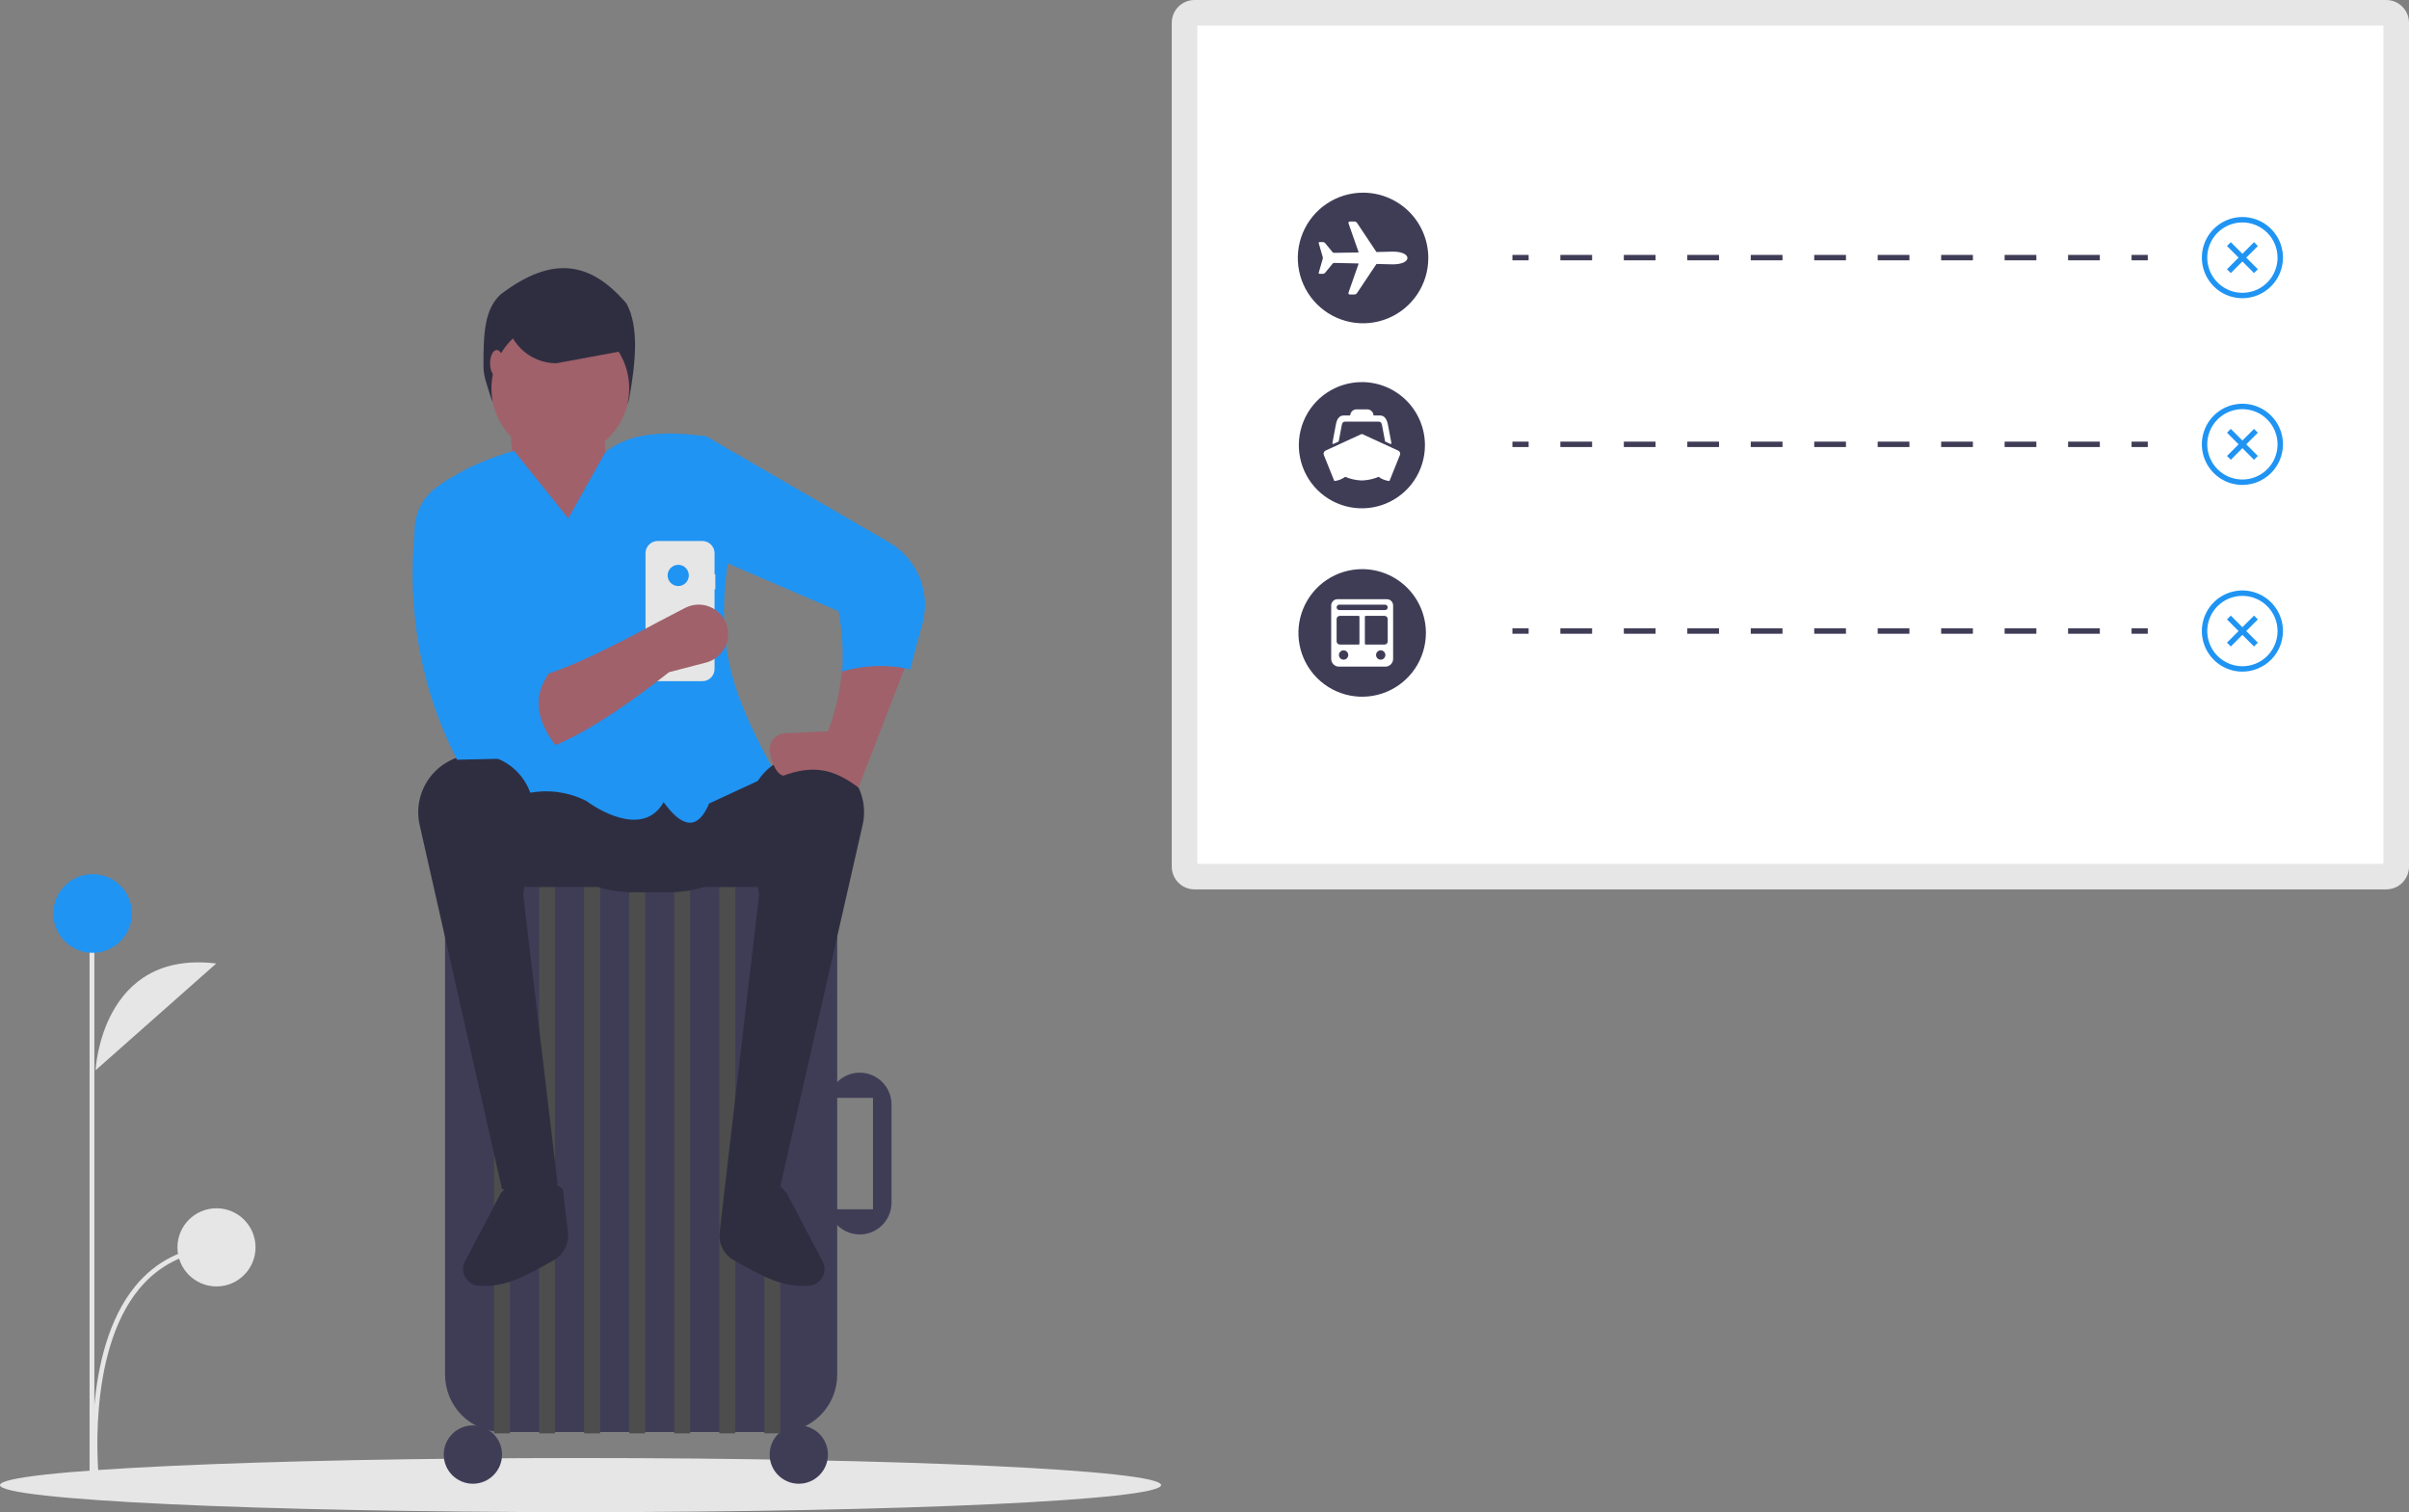 <svg width="470" height="295" viewBox="0 0 470 295" fill="none" xmlns="http://www.w3.org/2000/svg">
<rect x="0" y="0" width="470" height="295" fill="#808080" stroke="none"/>
<g clip-path="url(#clip0_42_1560)">
<path d="M113.266 295C175.821 295 226.532 292.636 226.532 289.721C226.532 286.805 175.821 284.442 113.266 284.442C50.711 284.442 0 286.805 0 289.721C0 292.636 50.711 295 113.266 295Z" fill="#E6E6E6"/>
<path d="M233.05 0C231.874 0.001 230.746 0.47 229.914 1.302C229.082 2.135 228.615 3.263 228.613 4.441V169.067C228.615 170.245 229.082 171.374 229.914 172.206C230.746 173.039 231.874 173.507 233.05 173.508H465.563C466.739 173.507 467.867 173.039 468.699 172.206C469.531 171.374 469.999 170.245 470 169.067V4.441C469.999 3.263 469.531 2.135 468.699 1.302C467.867 0.47 466.739 0.001 465.563 0H233.05Z" fill="#E6E6E6"/>
<path d="M233.605 168.512H465.008V4.996H233.605V168.512Z" fill="white"/>
<path d="M167.735 209.265C166.315 209.265 164.937 209.754 163.833 210.648C162.729 211.543 161.965 212.79 161.669 214.18H170.32V235.91H161.669C161.988 237.41 162.851 238.739 164.091 239.64C165.332 240.541 166.861 240.951 168.386 240.79C169.91 240.63 171.321 239.91 172.346 238.77C173.372 237.63 173.939 236.15 173.939 234.616V215.474C173.939 214.658 173.778 213.851 173.467 213.098C173.155 212.344 172.698 211.66 172.122 211.084C171.546 210.507 170.862 210.05 170.109 209.738C169.357 209.426 168.55 209.265 167.735 209.265Z" fill="#3F3D56"/>
<path d="M97.986 171.239C95.029 171.242 92.194 172.419 90.103 174.512C88.012 176.604 86.836 179.442 86.832 182.401V268.206C86.836 271.165 88.012 274.003 90.103 276.095C92.194 278.188 95.029 279.365 97.986 279.368H152.188C155.145 279.365 157.98 278.188 160.071 276.095C162.162 274.003 163.338 271.165 163.342 268.206V182.401C163.338 179.442 162.162 176.604 160.071 174.512C157.98 172.419 155.145 171.242 152.188 171.239H97.986Z" fill="#3F3D56"/>
<path d="M92.261 289.457C95.401 289.457 97.947 286.909 97.947 283.766C97.947 280.623 95.401 278.075 92.261 278.075C89.12 278.075 86.574 280.623 86.574 283.766C86.574 286.909 89.12 289.457 92.261 289.457Z" fill="#3F3D56"/>
<path d="M155.846 289.457C158.986 289.457 161.532 286.909 161.532 283.766C161.532 280.623 158.986 278.075 155.846 278.075C152.705 278.075 150.159 280.623 150.159 283.766C150.159 286.909 152.705 289.457 155.846 289.457Z" fill="#3F3D56"/>
<path d="M99.498 170.463H96.397V279.627H99.498V170.463Z" fill="#4D4D4D"/>
<path d="M108.286 170.463H105.185V279.627H108.286V170.463Z" fill="#4D4D4D"/>
<path d="M117.074 170.463H113.973V279.627H117.074V170.463Z" fill="#4D4D4D"/>
<path d="M125.862 170.463H122.761V279.627H125.862V170.463Z" fill="#4D4D4D"/>
<path d="M134.651 170.463H131.549V279.627H134.651V170.463Z" fill="#4D4D4D"/>
<path d="M143.439 170.463H140.337V279.627H143.439V170.463Z" fill="#4D4D4D"/>
<path d="M152.227 170.463H149.125V279.627H152.227V170.463Z" fill="#4D4D4D"/>
<path d="M151.394 162.185C153.421 158.735 154.489 154.805 154.489 150.803H99.563C99.562 154.805 100.631 158.735 102.658 162.185H91.485C91.485 168.185 96.548 173.049 102.794 173.049H116.633C118.958 173.738 121.37 174.087 123.795 174.084H130.257C132.682 174.087 135.094 173.738 137.419 173.049H151.258C157.503 173.049 162.566 168.185 162.566 162.185H151.394Z" fill="#2F2E41"/>
<path d="M110.821 240.566C110.923 241.669 110.689 242.777 110.149 243.744C109.609 244.711 108.789 245.492 107.797 245.983L107.769 245.998C102.599 248.949 98.369 251.266 93.348 250.84C92.842 250.795 92.353 250.634 91.919 250.369C91.486 250.104 91.12 249.742 90.848 249.312C90.577 248.883 90.409 248.396 90.357 247.89C90.305 247.385 90.37 246.874 90.547 246.397L97.689 232.805C101.837 227.968 104.761 227.963 109.837 232.029L110.821 240.566Z" fill="#2F2E41"/>
<path d="M140.387 240.566C140.285 241.669 140.519 242.777 141.059 243.744C141.599 244.711 142.419 245.492 143.411 245.983L143.439 245.998C148.609 248.949 152.84 251.266 157.861 250.84C158.367 250.795 158.855 250.634 159.289 250.369C159.722 250.104 160.089 249.742 160.36 249.312C160.631 248.883 160.799 248.396 160.852 247.89C160.904 247.385 160.839 246.874 160.661 246.397L153.52 232.805C149.371 227.968 146.448 227.963 141.371 232.029L140.387 240.566Z" fill="#2F2E41"/>
<path d="M119.631 80.441H99.759C98.858 80.442 97.982 80.153 97.258 79.617C96.535 79.081 96.004 78.326 95.743 77.463C95.131 75.422 94.341 73.442 94.328 71.646C94.279 64.675 94.626 60.238 97.689 57.418C107.893 49.674 115.288 51.098 122.244 59.229C124.686 63.771 124.059 70.55 122.738 77.835C122.607 78.565 122.225 79.226 121.657 79.702C121.089 80.178 120.372 80.44 119.631 80.441Z" fill="#2F2E41"/>
<path d="M109.32 89.236C116.743 89.236 122.761 83.214 122.761 75.784C122.761 68.356 116.743 62.333 109.32 62.333C101.897 62.333 95.879 68.356 95.879 75.784C95.879 83.214 101.897 89.236 109.32 89.236Z" fill="#A0616A"/>
<path d="M119.659 102.688L101.049 103.205L99.498 83.028L117.591 82.51L119.659 102.688Z" fill="#A0616A"/>
<path d="M151.193 150.803L138.352 156.752C136.2 161.86 133.234 161.713 129.481 156.494C125.9 162.771 118.186 159.009 114.417 156.268C111.988 155.028 109.301 154.38 106.574 154.374C103.847 154.368 101.157 155.006 98.723 156.235L85.023 95.445C89.246 91.811 94.873 89.529 100.274 87.943L110.871 101.136L118.108 88.201C123.139 84.154 130.204 84.146 137.753 85.097L142.16 108.679C139.253 127.281 143.624 136.611 151.193 150.803Z" fill="#1F94F3"/>
<path d="M108.803 230.995L97.947 232.029L81.865 160.895C81.499 159.247 81.508 157.539 81.89 155.895C82.272 154.252 83.018 152.715 84.073 151.399C85.128 150.082 86.465 149.02 87.986 148.29C89.506 147.56 91.17 147.181 92.856 147.181C94.46 147.181 96.044 147.524 97.505 148.186C98.965 148.848 100.267 149.815 101.324 151.022C102.38 152.228 103.168 153.647 103.633 155.182C104.097 156.718 104.229 158.335 104.019 159.926L102.083 174.602L108.803 230.995Z" fill="#2F2E41"/>
<path d="M141.371 232.029L152.227 231.512L168.309 160.895C168.675 159.247 168.667 157.539 168.284 155.895C167.902 154.252 167.156 152.715 166.101 151.399C165.046 150.082 163.709 149.02 162.189 148.29C160.668 147.56 159.004 147.181 157.318 147.181C155.714 147.181 154.13 147.524 152.67 148.186C151.209 148.848 149.907 149.815 148.85 151.022C147.794 152.228 147.007 153.647 146.542 155.182C146.077 156.718 145.945 158.335 146.155 159.926L148.092 174.602L141.371 232.029Z" fill="#2F2E41"/>
<path d="M176.657 129.942L167.477 153.648C162.458 149.808 158.412 149.284 152.845 151.32C151.305 151.106 150.159 147.72 150.159 146.164C150.159 145.362 150.468 144.591 151.022 144.011C151.575 143.432 152.331 143.088 153.131 143.051L161.532 142.669C163.069 138.642 164.003 134.409 164.304 130.108C168.335 128.963 172.597 128.906 176.657 129.942Z" fill="#A0616A"/>
<path d="M177.558 130.625L179.796 122.268C180.773 119.212 180.677 115.913 179.524 112.918C178.37 109.924 176.229 107.414 173.454 105.805L137.752 85.097L137.235 107.861L163.6 119.243C164.328 123.116 164.565 127.066 164.304 130.998C168.417 129.775 173.435 129.516 177.558 130.625Z" fill="#1F94F3"/>
<path d="M122.502 68.283L108.545 70.87C107.255 70.87 105.978 70.615 104.786 70.121C103.594 69.627 102.512 68.903 101.599 67.99C100.687 67.078 99.964 65.994 99.47 64.801C98.977 63.609 98.723 62.331 98.723 61.04H123.019L122.502 68.283Z" fill="#2F2E41"/>
<path d="M96.913 73.456C97.627 73.456 98.205 72.298 98.205 70.87C98.205 69.441 97.627 68.283 96.913 68.283C96.199 68.283 95.621 69.441 95.621 70.87C95.621 72.298 96.199 73.456 96.913 73.456Z" fill="#A0616A"/>
<path d="M139.562 112.043H139.412V107.927C139.412 107.614 139.35 107.304 139.23 107.015C139.111 106.726 138.935 106.463 138.714 106.242C138.493 106.021 138.231 105.846 137.942 105.726C137.653 105.606 137.344 105.545 137.031 105.545H128.318C128.006 105.545 127.696 105.606 127.407 105.726C127.119 105.846 126.856 106.021 126.635 106.242C126.414 106.463 126.239 106.726 126.119 107.015C126 107.304 125.938 107.614 125.938 107.927V130.507C125.938 130.82 126 131.129 126.119 131.418C126.239 131.707 126.414 131.97 126.635 132.191C126.856 132.412 127.119 132.588 127.407 132.708C127.696 132.827 128.006 132.889 128.318 132.889H137.031C137.344 132.889 137.653 132.827 137.942 132.708C138.231 132.588 138.493 132.412 138.714 132.191C138.935 131.97 139.111 131.707 139.23 131.418C139.35 131.129 139.412 130.82 139.412 130.507V114.972H139.562V112.043Z" fill="#E6E6E6"/>
<path d="M132.325 114.328C133.467 114.328 134.392 113.402 134.392 112.259C134.392 111.116 133.467 110.189 132.325 110.189C131.183 110.189 130.257 111.116 130.257 112.259C130.257 113.402 131.183 114.328 132.325 114.328Z" fill="#1F94F3"/>
<path d="M130.515 131.143C119.882 139.497 109.22 146.45 101.308 147.44L100.015 133.212C107.615 132.116 117.775 127.105 128.448 121.313L133.667 118.596C134.509 118.158 135.446 117.936 136.395 117.949C137.343 117.962 138.274 118.211 139.103 118.672C139.932 119.133 140.634 119.793 141.146 120.592C141.658 121.391 141.965 122.305 142.037 123.252C142.141 124.595 141.769 125.931 140.988 127.027C140.207 128.124 139.066 128.91 137.764 129.25L130.515 131.143Z" fill="#A0616A"/>
<path d="M110.354 147.698L89.159 148.216C82.027 134.214 79.439 119.272 80.888 103.495C80.888 101.81 81.296 100.149 82.078 98.655C82.86 97.162 83.992 95.881 85.376 94.921L87.608 93.375C97.149 107.55 103.067 120.713 101.049 131.66L107.252 131.143C103.235 136.569 105.095 142.103 110.354 147.698Z" fill="#1F94F3"/>
<path d="M18.645 208.799C18.645 208.799 19.741 185.227 42.189 187.967L18.645 208.799Z" fill="#E6E6E6"/>
<path d="M18.382 288.671C18.354 288.424 15.704 263.862 26.433 250.864C30.392 246.066 35.698 243.379 42.202 242.879L42.273 243.805C36.031 244.285 30.942 246.859 27.149 251.453C16.672 264.146 19.276 288.323 19.303 288.566L18.382 288.671Z" fill="#E6E6E6"/>
<path d="M18.409 184.698H17.475V287.968H18.409V184.698Z" fill="#E6E6E6"/>
<path d="M18.072 185.88C22.306 185.88 25.738 182.445 25.738 178.208C25.738 173.971 22.306 170.536 18.072 170.536C13.839 170.536 10.407 173.971 10.407 178.208C10.407 182.445 13.839 185.88 18.072 185.88Z" fill="#1F94F3"/>
<path d="M42.238 250.965C46.444 250.965 49.855 247.552 49.855 243.342C49.855 239.132 46.444 235.719 42.238 235.719C38.031 235.719 34.621 239.132 34.621 243.342C34.621 247.552 38.031 250.965 42.238 250.965Z" fill="#E6E6E6"/>
<path d="M265.934 37.588C263.416 37.588 260.955 38.335 258.861 39.735C256.768 41.135 255.136 43.125 254.173 45.453C253.209 47.781 252.957 50.343 253.448 52.814C253.939 55.285 255.152 57.556 256.932 59.337C258.713 61.119 260.981 62.333 263.45 62.824C265.92 63.316 268.48 63.063 270.806 62.099C273.132 61.135 275.12 59.502 276.519 57.407C277.918 55.311 278.664 52.848 278.664 50.328C278.664 48.655 278.335 46.998 277.695 45.453C277.056 43.907 276.118 42.502 274.936 41.319C273.754 40.136 272.35 39.198 270.806 38.558C269.261 37.917 267.606 37.588 265.934 37.588ZM271.798 51.57C271.667 51.57 271.23 51.566 271.103 51.559L268.594 51.493C268.581 51.492 268.568 51.495 268.557 51.502C268.545 51.508 268.535 51.517 268.528 51.528L264.763 57.16C264.707 57.248 264.63 57.321 264.539 57.371C264.448 57.421 264.345 57.447 264.241 57.447H263.325C263.109 57.447 263.035 57.23 263.113 57.029L265.049 51.501C265.054 51.489 265.055 51.477 265.054 51.464C265.053 51.452 265.048 51.44 265.042 51.43C265.035 51.42 265.026 51.411 265.015 51.406C265.004 51.4 264.992 51.396 264.98 51.396L260.275 51.292C260.227 51.291 260.178 51.301 260.134 51.322C260.09 51.342 260.051 51.373 260.02 51.411L258.563 53.179C258.505 53.253 258.431 53.312 258.346 53.353C258.262 53.394 258.17 53.415 258.076 53.415H257.43C257.406 53.416 257.381 53.41 257.359 53.399C257.337 53.388 257.318 53.371 257.304 53.351C257.289 53.331 257.28 53.308 257.276 53.283C257.273 53.259 257.275 53.234 257.283 53.21L258.053 50.553C258.111 50.405 258.111 50.24 258.053 50.092L257.283 47.435C257.275 47.411 257.273 47.386 257.276 47.362C257.28 47.337 257.289 47.314 257.304 47.294C257.318 47.274 257.337 47.257 257.359 47.246C257.381 47.235 257.406 47.229 257.43 47.23H258.08C258.174 47.229 258.266 47.25 258.351 47.291C258.435 47.332 258.509 47.392 258.567 47.465L259.997 49.206C260.027 49.245 260.066 49.276 260.11 49.297C260.155 49.318 260.203 49.328 260.252 49.326L264.984 49.257C264.996 49.257 265.008 49.254 265.019 49.248C265.03 49.242 265.039 49.233 265.046 49.223C265.053 49.213 265.057 49.201 265.058 49.188C265.06 49.176 265.058 49.164 265.053 49.152L263.117 43.628C263.039 43.427 263.113 43.21 263.329 43.21H264.245C264.349 43.21 264.452 43.237 264.543 43.287C264.634 43.337 264.711 43.409 264.767 43.496L268.528 49.133C268.535 49.144 268.545 49.153 268.556 49.16C268.568 49.166 268.581 49.169 268.594 49.168L271.103 49.102C271.226 49.094 271.667 49.09 271.798 49.09C273.515 49.09 274.593 49.647 274.593 50.332C274.593 51.017 273.511 51.57 271.798 51.57Z" fill="#3F3D56"/>
<path d="M298.24 49.73H295.075V50.786H298.24V49.73Z" fill="#3F3D56"/>
<path d="M409.679 50.786H403.488V49.73H409.679V50.786ZM397.297 50.786H391.105V49.73H397.297L397.297 50.786ZM384.915 50.786H378.723V49.73H384.915V50.786ZM372.533 50.786H366.341V49.73H372.533V50.786ZM360.15 50.786H353.959V49.73H360.15V50.786ZM347.768 50.786H341.577V49.73H347.768V50.786ZM335.386 50.786H329.195V49.73H335.386V50.786ZM323.004 50.786H316.813V49.73H323.004V50.786ZM310.622 50.786H304.431V49.73H310.622V50.786Z" fill="#3F3D56"/>
<path d="M419.035 49.73H415.87V50.786H419.035V49.73Z" fill="#3F3D56"/>
<path d="M298.24 86.156H295.075V87.212H298.24V86.156Z" fill="#3F3D56"/>
<path d="M409.679 87.212H403.488V86.156H409.679V87.212ZM397.297 87.212H391.105V86.156H397.297L397.297 87.212ZM384.915 87.212H378.723V86.156H384.915V87.212ZM372.533 87.212H366.341V86.156H372.533V87.212ZM360.15 87.212H353.959V86.156H360.15V87.212ZM347.768 87.212H341.577V86.156H347.768V87.212ZM335.386 87.212H329.195V86.156H335.386V87.212ZM323.004 87.212H316.813V86.156H323.004V87.212ZM310.622 87.212H304.431V86.156H310.622V87.212Z" fill="#3F3D56"/>
<path d="M419.035 86.156H415.87V87.212H419.035V86.156Z" fill="#3F3D56"/>
<path d="M298.24 122.582H295.075V123.637H298.24V122.582Z" fill="#3F3D56"/>
<path d="M409.679 123.637H403.488V122.582H409.679V123.637ZM397.297 123.637H391.105V122.582H397.297L397.297 123.637ZM384.915 123.637H378.723V122.582H384.915V123.637ZM372.533 123.637H366.341V122.582H372.533V123.637ZM360.15 123.637H353.959V122.582H360.15V123.637ZM347.768 123.637H341.577V122.582H347.768V123.637ZM335.386 123.637H329.195V122.582H335.386V123.637ZM323.004 123.637H316.813V122.582H323.004V123.637ZM310.622 123.637H304.431V122.582H310.622V123.637Z" fill="#3F3D56"/>
<path d="M419.035 122.582H415.87V123.637H419.035V122.582Z" fill="#3F3D56"/>
<path d="M265.706 74.542C263.273 74.542 260.894 75.264 258.871 76.617C256.848 77.969 255.271 79.892 254.34 82.142C253.409 84.392 253.165 86.868 253.64 89.256C254.114 91.644 255.286 93.838 257.007 95.56C258.727 97.282 260.919 98.455 263.306 98.93C265.692 99.405 268.166 99.161 270.414 98.229C272.662 97.297 274.583 95.719 275.935 93.694C277.287 91.67 278.008 89.289 278.008 86.854C278.008 83.589 276.712 80.457 274.405 78.148C272.098 75.839 268.969 74.542 265.706 74.542ZM259.953 86.435L260.633 82.816C260.809 81.833 261.264 81.059 262.12 81.059H263.405L263.479 80.764C263.545 80.506 263.694 80.278 263.904 80.115C264.114 79.951 264.372 79.863 264.638 79.863H266.767C267.032 79.863 267.29 79.951 267.499 80.113C267.709 80.276 267.859 80.503 267.925 80.76L268 81.059H269.292C270.129 81.059 270.573 81.818 270.783 82.813V82.816L271.466 86.439C271.472 86.466 271.469 86.494 271.46 86.52C271.45 86.546 271.434 86.569 271.412 86.586C271.39 86.603 271.365 86.613 271.337 86.617C271.31 86.62 271.282 86.615 271.257 86.604L270.308 86.166C270.286 86.157 270.266 86.142 270.251 86.123C270.236 86.104 270.226 86.082 270.222 86.058L269.617 82.858C269.505 82.446 269.348 82.259 269.016 82.259H262.4C262.071 82.259 261.892 82.457 261.798 82.858L261.193 86.058C261.189 86.081 261.178 86.103 261.164 86.122C261.149 86.141 261.129 86.156 261.107 86.166L260.162 86.6C260.137 86.611 260.11 86.615 260.082 86.612C260.055 86.609 260.029 86.598 260.008 86.581C259.986 86.564 259.97 86.541 259.96 86.516C259.95 86.49 259.948 86.462 259.953 86.435ZM273.129 88.764L271.085 93.845C270.318 93.768 269.585 93.484 268.967 93.023C268.027 93.422 267.025 93.657 266.005 93.718C265.9 93.722 265.799 93.725 265.706 93.725C265.613 93.725 265.512 93.725 265.407 93.718C264.387 93.656 263.386 93.42 262.445 93.023C261.826 93.484 261.094 93.768 260.327 93.845L258.283 88.764C258.252 88.685 258.235 88.6 258.235 88.514C258.235 88.385 258.272 88.259 258.341 88.15C258.411 88.041 258.51 87.955 258.627 87.901L265.579 84.704C265.618 84.686 265.661 84.676 265.704 84.676C265.747 84.676 265.79 84.686 265.829 84.704L272.785 87.901C272.902 87.955 273.001 88.041 273.071 88.15C273.14 88.259 273.177 88.385 273.177 88.514C273.176 88.6 273.16 88.685 273.129 88.764Z" fill="#3F3D56"/>
<path d="M270.14 120.15H266.439C266.399 120.15 266.361 120.166 266.332 120.194C266.304 120.223 266.288 120.261 266.288 120.301V125.592C266.288 125.632 266.304 125.67 266.332 125.698C266.361 125.727 266.399 125.743 266.439 125.743H270.14C270.3 125.742 270.453 125.678 270.566 125.565C270.679 125.452 270.743 125.298 270.744 125.138V120.754C270.743 120.594 270.679 120.441 270.566 120.327C270.453 120.214 270.3 120.15 270.14 120.15Z" fill="#3F3D56"/>
<path d="M269.309 126.876C269.075 126.895 268.857 127.003 268.701 127.179C268.545 127.355 268.463 127.584 268.472 127.819C268.482 128.054 268.581 128.276 268.751 128.439C268.92 128.602 269.146 128.693 269.381 128.693C269.616 128.693 269.841 128.602 270.011 128.439C270.18 128.276 270.28 128.054 270.289 127.819C270.298 127.584 270.216 127.355 270.06 127.179C269.904 127.003 269.687 126.895 269.452 126.876C269.405 126.873 269.357 126.873 269.309 126.876Z" fill="#3F3D56"/>
<path d="M262.063 126.876C261.829 126.895 261.611 127.003 261.455 127.179C261.299 127.355 261.217 127.584 261.226 127.819C261.236 128.054 261.335 128.276 261.505 128.439C261.674 128.602 261.9 128.693 262.135 128.693C262.369 128.693 262.595 128.602 262.765 128.439C262.934 128.276 263.034 128.054 263.043 127.819C263.052 127.584 262.97 127.355 262.814 127.179C262.658 127.003 262.441 126.895 262.206 126.876C262.159 126.873 262.111 126.873 262.063 126.876Z" fill="#3F3D56"/>
<path d="M265.08 120.15H261.387C261.225 120.15 261.07 120.215 260.955 120.33C260.841 120.444 260.776 120.6 260.775 120.762V125.13C260.776 125.293 260.841 125.448 260.955 125.563C261.07 125.677 261.225 125.742 261.387 125.743H265.08C265.12 125.743 265.158 125.727 265.187 125.698C265.215 125.67 265.231 125.632 265.231 125.591V120.301C265.231 120.261 265.215 120.223 265.187 120.194C265.158 120.166 265.12 120.15 265.08 120.15Z" fill="#3F3D56"/>
<path d="M265.76 111.03C263.3 111.03 260.896 111.76 258.851 113.127C256.806 114.495 255.212 116.439 254.271 118.713C253.33 120.987 253.083 123.489 253.563 125.903C254.043 128.317 255.227 130.535 256.967 132.276C258.706 134.016 260.921 135.201 263.334 135.682C265.746 136.162 268.246 135.915 270.519 134.973C272.791 134.031 274.733 132.436 276.099 130.39C277.466 128.343 278.195 125.937 278.195 123.475C278.195 120.175 276.885 117.009 274.553 114.675C272.221 112.341 269.058 111.03 265.76 111.03ZM271.801 128.539C271.8 128.94 271.641 129.323 271.358 129.607C271.075 129.89 270.691 130.05 270.291 130.051H261.229C260.828 130.05 260.445 129.89 260.162 129.607C259.879 129.323 259.719 128.94 259.718 128.539V118.109C259.719 117.789 259.847 117.482 260.073 117.255C260.3 117.029 260.606 116.901 260.926 116.9H270.593C270.913 116.901 271.22 117.029 271.446 117.255C271.673 117.482 271.8 117.789 271.801 118.109V128.539Z" fill="#3F3D56"/>
<path d="M270.178 117.958H261.342C261.269 117.953 261.197 117.963 261.128 117.987C261.06 118.012 260.997 118.05 260.944 118.099C260.891 118.149 260.848 118.209 260.819 118.276C260.79 118.342 260.775 118.414 260.775 118.487C260.775 118.56 260.79 118.632 260.819 118.698C260.848 118.765 260.891 118.825 260.944 118.875C260.997 118.924 261.06 118.963 261.128 118.987C261.197 119.011 261.269 119.021 261.342 119.016H270.178C270.25 119.021 270.323 119.011 270.391 118.987C270.46 118.963 270.522 118.924 270.576 118.875C270.629 118.825 270.671 118.765 270.7 118.698C270.729 118.632 270.744 118.56 270.744 118.487C270.744 118.414 270.729 118.342 270.7 118.276C270.671 118.209 270.629 118.149 270.576 118.099C270.522 118.05 270.46 118.012 270.391 117.987C270.323 117.963 270.25 117.953 270.178 117.958Z" fill="#3F3D56"/>
<path d="M437.497 58.176C435.932 58.176 434.403 57.712 433.101 56.842C431.8 55.972 430.786 54.735 430.187 53.288C429.588 51.841 429.432 50.249 429.737 48.713C430.042 47.177 430.796 45.766 431.902 44.658C433.009 43.551 434.419 42.797 435.954 42.491C437.489 42.186 439.079 42.342 440.525 42.942C441.971 43.541 443.207 44.556 444.076 45.858C444.946 47.16 445.41 48.691 445.41 50.258C445.407 52.357 444.573 54.37 443.09 55.855C441.606 57.339 439.595 58.174 437.497 58.176ZM437.497 43.395C436.141 43.395 434.815 43.797 433.688 44.551C432.56 45.306 431.681 46.377 431.162 47.631C430.643 48.885 430.507 50.265 430.772 51.597C431.036 52.928 431.689 54.151 432.648 55.111C433.607 56.07 434.829 56.724 436.16 56.989C437.49 57.254 438.869 57.118 440.122 56.598C441.375 56.079 442.446 55.199 443.199 54.071C443.953 52.942 444.355 51.615 444.355 50.258C444.353 48.438 443.63 46.694 442.344 45.407C441.058 44.121 439.315 43.397 437.497 43.395Z" fill="#1F94F3"/>
<path d="M440.508 47.992L439.762 47.245L437.497 49.511L435.233 47.245L434.487 47.992L436.751 50.258L434.487 52.524L435.233 53.271L437.497 51.004L439.762 53.271L440.508 52.524L438.243 50.258L440.508 47.992Z" fill="#1F94F3"/>
<path d="M437.497 94.602C435.932 94.602 434.403 94.138 433.101 93.268C431.8 92.398 430.786 91.161 430.187 89.714C429.588 88.267 429.432 86.675 429.737 85.139C430.042 83.603 430.796 82.192 431.902 81.084C433.009 79.977 434.419 79.223 435.954 78.917C437.489 78.612 439.079 78.768 440.525 79.368C441.971 79.967 443.207 80.982 444.076 82.284C444.946 83.586 445.41 85.117 445.41 86.684C445.407 88.783 444.573 90.796 443.09 92.28C441.606 93.765 439.595 94.6 437.497 94.602ZM437.497 79.821C436.141 79.821 434.815 80.223 433.688 80.977C432.56 81.731 431.681 82.803 431.162 84.057C430.643 85.311 430.507 86.691 430.772 88.022C431.036 89.354 431.689 90.577 432.648 91.536C433.607 92.496 434.829 93.15 436.16 93.415C437.49 93.679 438.869 93.543 440.122 93.024C441.375 92.505 442.446 91.625 443.199 90.496C443.953 89.368 444.355 88.041 444.355 86.684C444.353 84.864 443.63 83.12 442.344 81.833C441.058 80.546 439.315 79.823 437.497 79.821Z" fill="#1F94F3"/>
<path d="M440.508 84.417L439.762 83.671L437.497 85.937L435.233 83.671L434.487 84.417L436.751 86.684L434.487 88.95L435.233 89.697L437.497 87.43L439.762 89.697L440.508 88.95L438.243 86.684L440.508 84.417Z" fill="#1F94F3"/>
<path d="M437.497 131.028C435.932 131.028 434.403 130.564 433.101 129.694C431.8 128.824 430.786 127.587 430.187 126.14C429.588 124.693 429.432 123.101 429.737 121.565C430.042 120.029 430.796 118.618 431.902 117.51C433.009 116.403 434.419 115.649 435.954 115.343C437.489 115.037 439.079 115.194 440.525 115.794C441.971 116.393 443.207 117.408 444.076 118.71C444.946 120.012 445.41 121.543 445.41 123.109C445.407 125.209 444.573 127.222 443.09 128.706C441.606 130.191 439.595 131.026 437.497 131.028ZM437.497 116.247C436.141 116.247 434.815 116.649 433.688 117.403C432.56 118.157 431.681 119.229 431.162 120.483C430.643 121.737 430.507 123.117 430.772 124.448C431.036 125.78 431.689 127.002 432.648 127.962C433.607 128.922 434.829 129.576 436.16 129.84C437.49 130.105 438.869 129.969 440.122 129.45C441.375 128.931 442.446 128.051 443.199 126.922C443.953 125.794 444.355 124.467 444.355 123.109C444.353 121.29 443.63 119.546 442.344 118.259C441.058 116.972 439.315 116.249 437.497 116.247Z" fill="#1F94F3"/>
<path d="M440.508 120.843L439.762 120.097L437.497 122.363L435.233 120.097L434.487 120.843L436.751 123.11L434.487 125.376L435.233 126.122L437.497 123.856L439.762 126.122L440.508 125.376L438.243 123.11L440.508 120.843Z" fill="#1F94F3"/>
</g>
<defs>
<clipPath id="clip0_42_1560">
<rect width="470" height="295" fill="white"/>
</clipPath>
</defs>
</svg>
